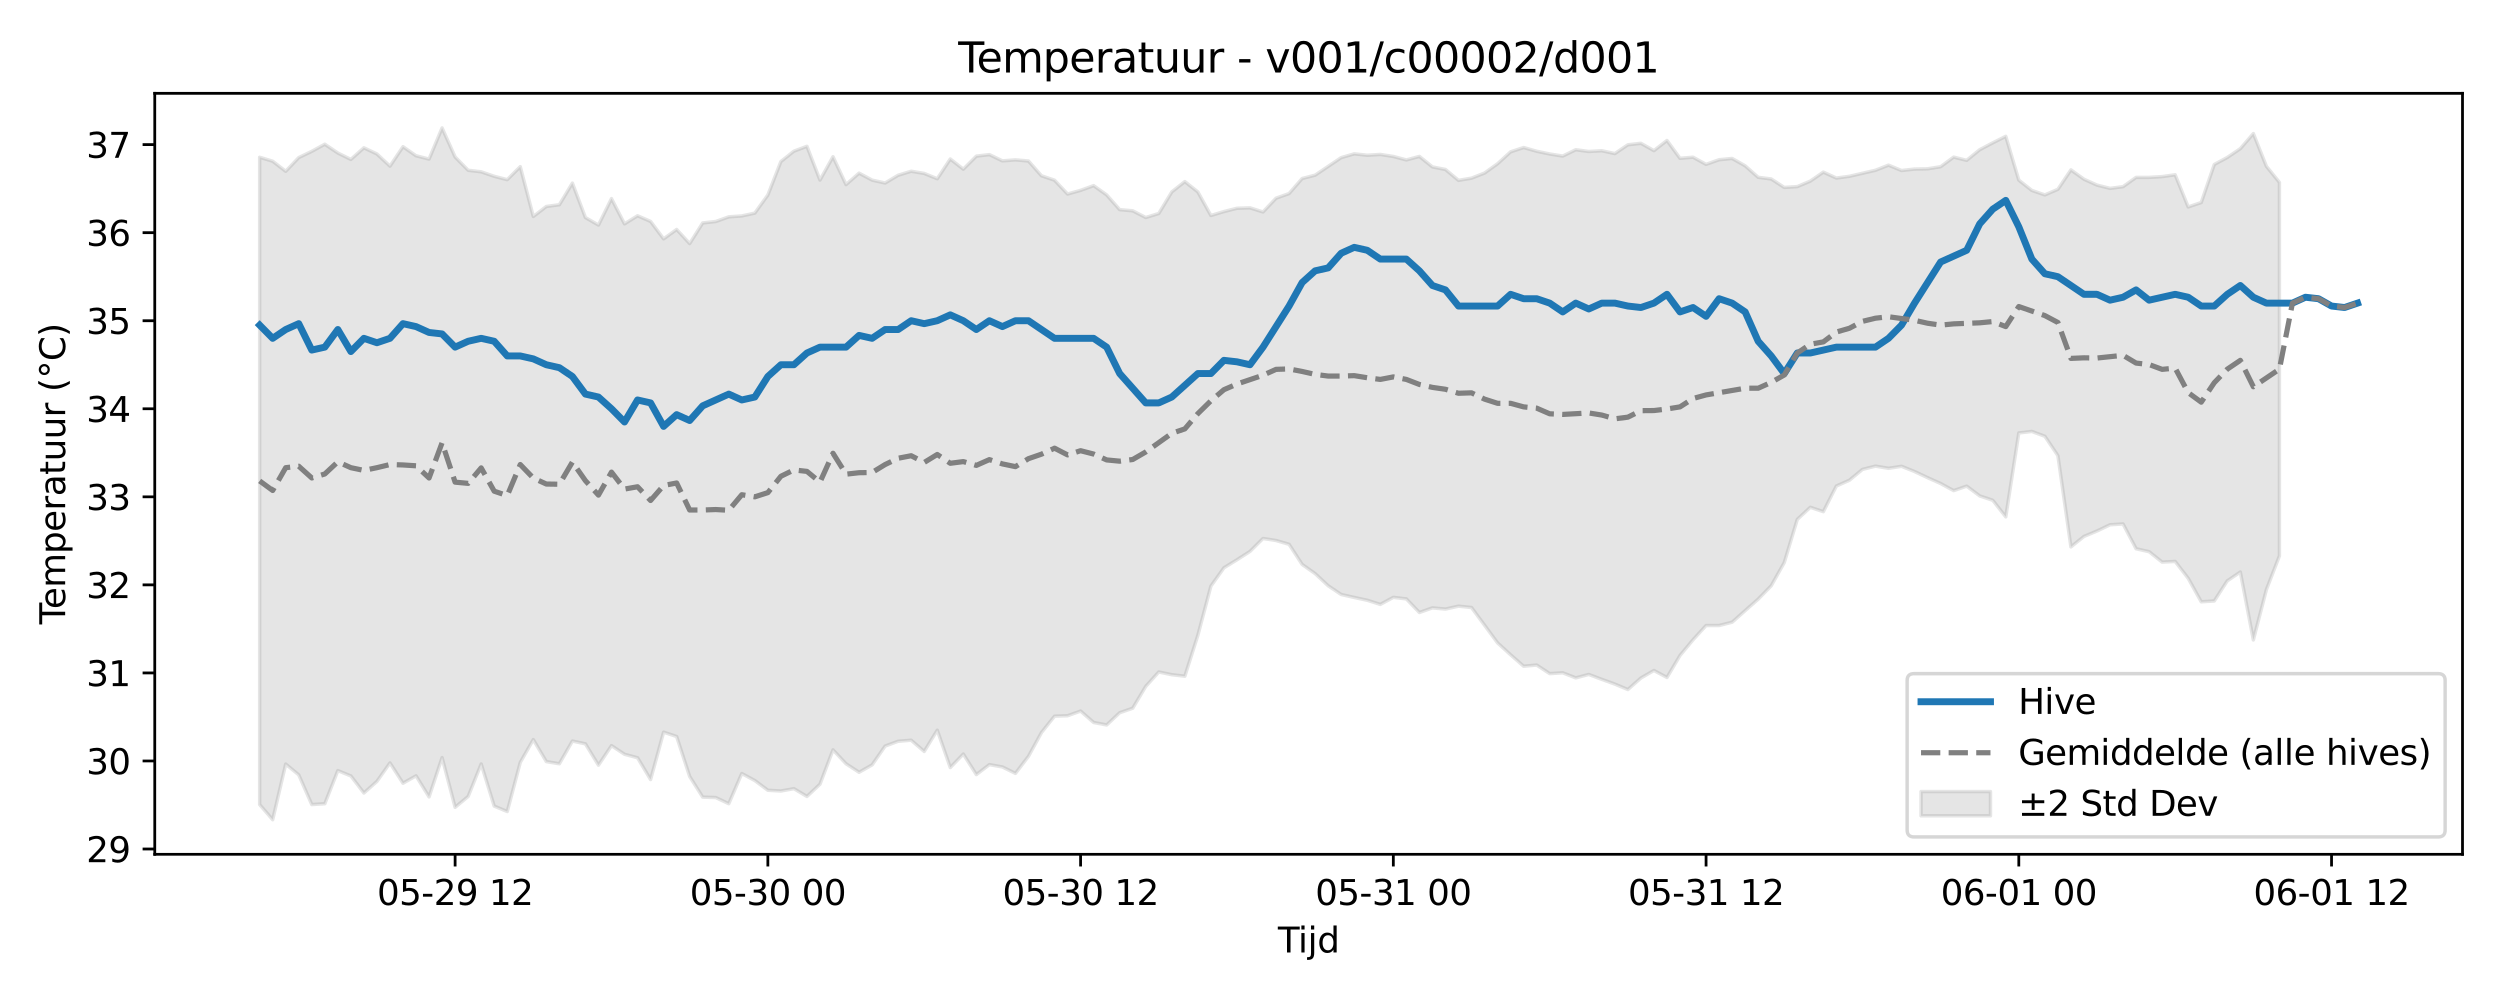 <?xml version="1.0" encoding="utf-8" standalone="no"?>
<!DOCTYPE svg PUBLIC "-//W3C//DTD SVG 1.1//EN"
  "http://www.w3.org/Graphics/SVG/1.1/DTD/svg11.dtd">
<svg xmlns:xlink="http://www.w3.org/1999/xlink" width="720pt" height="288pt" viewBox="0 0 720 288" xmlns="http://www.w3.org/2000/svg" version="1.1">
 <defs>
  <style type="text/css">*{stroke-linejoin: round; stroke-linecap: butt}</style>
 </defs>
 <g id="figure_1">
  <g id="patch_1">
   <path d="M 0 288 
L 720 288 
L 720 0 
L 0 0 
z
" style="fill: #ffffff"/>
  </g>
  <g id="axes_1">
   <g id="patch_2">
    <path d="M 44.57 246.04 
L 709.2 246.04 
L 709.2 26.88 
L 44.57 26.88 
z
" style="fill: #ffffff"/>
   </g>
   <g id="FillBetweenPolyCollection_1">
    <defs>
     <path id="m989aaff949" d="M 74.78 -242.712 
L 74.78 -56.276 
L 78.533 -51.922 
L 82.286 -67.946 
L 86.039 -64.841 
L 89.792 -56.284 
L 93.545 -56.526 
L 97.298 -66.06 
L 101.05 -64.53 
L 104.803 -59.614 
L 108.556 -62.953 
L 112.309 -68.277 
L 116.062 -62.43 
L 119.815 -64.561 
L 123.568 -58.493 
L 127.32 -69.807 
L 131.073 -55.49 
L 134.826 -58.617 
L 138.579 -67.971 
L 142.332 -55.844 
L 146.085 -54.277 
L 149.837 -68.423 
L 153.59 -74.991 
L 157.343 -68.66 
L 161.096 -68.035 
L 164.849 -74.568 
L 168.602 -73.779 
L 172.355 -67.631 
L 176.107 -73.259 
L 179.86 -70.767 
L 183.613 -69.767 
L 187.366 -63.484 
L 191.119 -77.142 
L 194.872 -75.881 
L 198.625 -64.376 
L 202.377 -58.424 
L 206.13 -58.303 
L 209.883 -56.532 
L 213.636 -65.229 
L 217.389 -63.201 
L 221.142 -60.404 
L 224.895 -60.189 
L 228.647 -60.865 
L 232.4 -58.616 
L 236.153 -62.142 
L 239.906 -72.041 
L 243.659 -68.038 
L 247.412 -65.579 
L 251.164 -67.709 
L 254.917 -73.131 
L 258.67 -74.518 
L 262.423 -74.814 
L 266.176 -71.58 
L 269.929 -77.704 
L 273.682 -66.944 
L 277.434 -70.835 
L 281.187 -64.912 
L 284.94 -67.788 
L 288.693 -67.116 
L 292.446 -65.259 
L 296.199 -70.178 
L 299.952 -77.037 
L 303.704 -81.736 
L 307.457 -81.862 
L 311.21 -83.216 
L 314.963 -79.928 
L 318.716 -79.211 
L 322.469 -82.732 
L 326.222 -84.033 
L 329.974 -90.314 
L 333.727 -94.468 
L 337.48 -93.686 
L 341.233 -93.25 
L 344.986 -105.044 
L 348.739 -119.2 
L 352.491 -124.465 
L 356.244 -126.777 
L 359.997 -129.189 
L 363.75 -132.913 
L 367.503 -132.328 
L 371.256 -131.237 
L 375.009 -125.457 
L 378.761 -122.798 
L 382.514 -119.3 
L 386.267 -116.782 
L 390.02 -115.931 
L 393.773 -115.125 
L 397.526 -113.931 
L 401.279 -115.96 
L 405.031 -115.517 
L 408.784 -111.601 
L 412.537 -112.931 
L 416.29 -112.584 
L 420.043 -113.424 
L 423.796 -113.033 
L 427.548 -107.943 
L 431.301 -102.844 
L 435.054 -99.416 
L 438.807 -96.124 
L 442.56 -96.468 
L 446.313 -93.995 
L 450.066 -94.236 
L 453.818 -92.77 
L 457.571 -93.76 
L 461.324 -92.334 
L 465.077 -90.983 
L 468.83 -89.413 
L 472.583 -92.733 
L 476.336 -94.902 
L 480.088 -92.883 
L 483.841 -99.228 
L 487.594 -103.739 
L 491.347 -107.848 
L 495.1 -107.847 
L 498.853 -108.803 
L 502.606 -112.135 
L 506.358 -115.448 
L 510.111 -119.302 
L 513.864 -125.969 
L 517.617 -138.408 
L 521.37 -141.898 
L 525.123 -140.635 
L 528.875 -148.024 
L 532.628 -149.69 
L 536.381 -152.806 
L 540.134 -153.751 
L 543.887 -153.122 
L 547.64 -153.702 
L 551.393 -152.197 
L 555.145 -150.431 
L 558.898 -148.748 
L 562.651 -146.7 
L 566.404 -147.992 
L 570.157 -145.176 
L 573.91 -143.921 
L 577.663 -139.144 
L 581.415 -163.311 
L 585.168 -163.743 
L 588.921 -162.351 
L 592.674 -156.768 
L 596.427 -130.492 
L 600.18 -133.504 
L 603.933 -135.071 
L 607.685 -136.863 
L 611.438 -137.103 
L 615.191 -129.957 
L 618.944 -129.113 
L 622.697 -126.111 
L 626.45 -126.306 
L 630.202 -121.444 
L 633.955 -114.682 
L 637.708 -114.92 
L 641.461 -120.719 
L 645.214 -123.255 
L 648.967 -103.693 
L 652.72 -118.183 
L 656.472 -127.892 
L 656.472 -235.479 
L 656.472 -235.479 
L 652.72 -240.115 
L 648.967 -249.534 
L 645.214 -245.187 
L 641.461 -242.651 
L 637.708 -240.632 
L 633.955 -229.669 
L 630.202 -228.402 
L 626.45 -237.668 
L 622.697 -237.138 
L 618.944 -236.914 
L 615.191 -236.915 
L 611.438 -234.237 
L 607.685 -233.752 
L 603.933 -234.699 
L 600.18 -236.387 
L 596.427 -239.077 
L 592.674 -233.483 
L 588.921 -231.872 
L 585.168 -233.157 
L 581.415 -236.125 
L 577.663 -248.74 
L 573.91 -246.86 
L 570.157 -244.881 
L 566.404 -241.823 
L 562.651 -242.753 
L 558.898 -239.981 
L 555.145 -239.384 
L 551.393 -239.31 
L 547.64 -238.891 
L 543.887 -240.437 
L 540.134 -238.963 
L 536.381 -238.096 
L 532.628 -237.227 
L 528.875 -236.72 
L 525.123 -238.434 
L 521.37 -235.842 
L 517.617 -234.26 
L 513.864 -234.02 
L 510.111 -236.461 
L 506.358 -236.934 
L 502.606 -240.247 
L 498.853 -242.371 
L 495.1 -241.999 
L 491.347 -240.669 
L 487.594 -242.726 
L 483.841 -242.407 
L 480.088 -247.544 
L 476.336 -244.619 
L 472.583 -246.728 
L 468.83 -246.304 
L 465.077 -243.769 
L 461.324 -244.591 
L 457.571 -244.373 
L 453.818 -244.88 
L 450.066 -243.052 
L 446.313 -243.655 
L 442.56 -244.442 
L 438.807 -245.51 
L 435.054 -244.272 
L 431.301 -240.843 
L 427.548 -238.16 
L 423.796 -236.692 
L 420.043 -236.06 
L 416.29 -239.194 
L 412.537 -239.933 
L 408.784 -242.954 
L 405.031 -241.937 
L 401.279 -242.943 
L 397.526 -243.522 
L 393.773 -243.294 
L 390.02 -243.696 
L 386.267 -242.604 
L 382.514 -240.085 
L 378.761 -237.553 
L 375.009 -236.585 
L 371.256 -232.254 
L 367.503 -230.921 
L 363.75 -226.956 
L 359.997 -228.143 
L 356.244 -228.02 
L 352.491 -227.071 
L 348.739 -225.937 
L 344.986 -232.726 
L 341.233 -235.705 
L 337.48 -232.733 
L 333.727 -226.518 
L 329.974 -225.358 
L 326.222 -227.292 
L 322.469 -227.627 
L 318.716 -231.873 
L 314.963 -234.537 
L 311.21 -233.181 
L 307.457 -232.119 
L 303.704 -236.11 
L 299.952 -237.368 
L 296.199 -241.63 
L 292.446 -241.961 
L 288.693 -241.673 
L 284.94 -243.476 
L 281.187 -243.032 
L 277.434 -239.282 
L 273.682 -242.208 
L 269.929 -236.519 
L 266.176 -238.055 
L 262.423 -238.685 
L 258.67 -237.532 
L 254.917 -235.296 
L 251.164 -236.13 
L 247.412 -238.138 
L 243.659 -234.834 
L 239.906 -242.866 
L 236.153 -236.142 
L 232.4 -245.867 
L 228.647 -244.463 
L 224.895 -241.476 
L 221.142 -231.842 
L 217.389 -226.63 
L 213.636 -225.809 
L 209.883 -225.55 
L 206.13 -224.202 
L 202.377 -223.799 
L 198.625 -217.847 
L 194.872 -221.92 
L 191.119 -219.209 
L 187.366 -224.234 
L 183.613 -225.86 
L 179.86 -223.532 
L 176.107 -230.801 
L 172.355 -223.186 
L 168.602 -225.35 
L 164.849 -235.268 
L 161.096 -229.041 
L 157.343 -228.537 
L 153.59 -225.647 
L 149.837 -240.004 
L 146.085 -236.258 
L 142.332 -237.227 
L 138.579 -238.524 
L 134.826 -238.963 
L 131.073 -242.794 
L 127.32 -251.158 
L 123.568 -242.186 
L 119.815 -243.142 
L 116.062 -245.755 
L 112.309 -240.15 
L 108.556 -243.663 
L 104.803 -245.432 
L 101.05 -242.086 
L 97.298 -243.937 
L 93.545 -246.467 
L 89.792 -244.415 
L 86.039 -242.62 
L 82.286 -238.669 
L 78.533 -241.572 
L 74.78 -242.712 
z
" style="stroke: #808080; stroke-opacity: 0.2"/>
    </defs>
    <g clip-path="url(#pa0b44eb469)">
     <use xlink:href="#m989aaff949" x="0" y="288" style="fill: #808080; fill-opacity: 0.2; stroke: #808080; stroke-opacity: 0.2"/>
    </g>
   </g>
   <g id="matplotlib.axis_1">
    <g id="xtick_1">
     <g id="line2d_1">
      <defs>
       <path id="m58e666d7af" d="M 0 0 
L 0 3.5 
" style="stroke: #000000; stroke-width: 0.8"/>
      </defs>
      <g>
       <use xlink:href="#m58e666d7af" x="131.073" y="246.04" style="stroke: #000000; stroke-width: 0.8"/>
      </g>
     </g>
     <g id="text_1">
      <!-- 05-29 12 -->
      <g transform="translate(108.593 260.638) scale(0.1 -0.1)">
       <defs>
        <path id="DejaVuSans-30" d="M 2034 4250 
Q 1547 4250 1301 3770 
Q 1056 3291 1056 2328 
Q 1056 1369 1301 889 
Q 1547 409 2034 409 
Q 2525 409 2770 889 
Q 3016 1369 3016 2328 
Q 3016 3291 2770 3770 
Q 2525 4250 2034 4250 
z
M 2034 4750 
Q 2819 4750 3233 4129 
Q 3647 3509 3647 2328 
Q 3647 1150 3233 529 
Q 2819 -91 2034 -91 
Q 1250 -91 836 529 
Q 422 1150 422 2328 
Q 422 3509 836 4129 
Q 1250 4750 2034 4750 
z
" transform="scale(0.016)"/>
        <path id="DejaVuSans-35" d="M 691 4666 
L 3169 4666 
L 3169 4134 
L 1269 4134 
L 1269 2991 
Q 1406 3038 1543 3061 
Q 1681 3084 1819 3084 
Q 2600 3084 3056 2656 
Q 3513 2228 3513 1497 
Q 3513 744 3044 326 
Q 2575 -91 1722 -91 
Q 1428 -91 1123 -41 
Q 819 9 494 109 
L 494 744 
Q 775 591 1075 516 
Q 1375 441 1709 441 
Q 2250 441 2565 725 
Q 2881 1009 2881 1497 
Q 2881 1984 2565 2268 
Q 2250 2553 1709 2553 
Q 1456 2553 1204 2497 
Q 953 2441 691 2322 
L 691 4666 
z
" transform="scale(0.016)"/>
        <path id="DejaVuSans-2d" d="M 313 2009 
L 1997 2009 
L 1997 1497 
L 313 1497 
L 313 2009 
z
" transform="scale(0.016)"/>
        <path id="DejaVuSans-32" d="M 1228 531 
L 3431 531 
L 3431 0 
L 469 0 
L 469 531 
Q 828 903 1448 1529 
Q 2069 2156 2228 2338 
Q 2531 2678 2651 2914 
Q 2772 3150 2772 3378 
Q 2772 3750 2511 3984 
Q 2250 4219 1831 4219 
Q 1534 4219 1204 4116 
Q 875 4013 500 3803 
L 500 4441 
Q 881 4594 1212 4672 
Q 1544 4750 1819 4750 
Q 2544 4750 2975 4387 
Q 3406 4025 3406 3419 
Q 3406 3131 3298 2873 
Q 3191 2616 2906 2266 
Q 2828 2175 2409 1742 
Q 1991 1309 1228 531 
z
" transform="scale(0.016)"/>
        <path id="DejaVuSans-39" d="M 703 97 
L 703 672 
Q 941 559 1184 500 
Q 1428 441 1663 441 
Q 2288 441 2617 861 
Q 2947 1281 2994 2138 
Q 2813 1869 2534 1725 
Q 2256 1581 1919 1581 
Q 1219 1581 811 2004 
Q 403 2428 403 3163 
Q 403 3881 828 4315 
Q 1253 4750 1959 4750 
Q 2769 4750 3195 4129 
Q 3622 3509 3622 2328 
Q 3622 1225 3098 567 
Q 2575 -91 1691 -91 
Q 1453 -91 1209 -44 
Q 966 3 703 97 
z
M 1959 2075 
Q 2384 2075 2632 2365 
Q 2881 2656 2881 3163 
Q 2881 3666 2632 3958 
Q 2384 4250 1959 4250 
Q 1534 4250 1286 3958 
Q 1038 3666 1038 3163 
Q 1038 2656 1286 2365 
Q 1534 2075 1959 2075 
z
" transform="scale(0.016)"/>
        <path id="DejaVuSans-20" transform="scale(0.016)"/>
        <path id="DejaVuSans-31" d="M 794 531 
L 1825 531 
L 1825 4091 
L 703 3866 
L 703 4441 
L 1819 4666 
L 2450 4666 
L 2450 531 
L 3481 531 
L 3481 0 
L 794 0 
L 794 531 
z
" transform="scale(0.016)"/>
       </defs>
       <use xlink:href="#DejaVuSans-30"/>
       <use xlink:href="#DejaVuSans-35" transform="translate(63.623 0)"/>
       <use xlink:href="#DejaVuSans-2d" transform="translate(127.246 0)"/>
       <use xlink:href="#DejaVuSans-32" transform="translate(163.33 0)"/>
       <use xlink:href="#DejaVuSans-39" transform="translate(226.953 0)"/>
       <use xlink:href="#DejaVuSans-20" transform="translate(290.576 0)"/>
       <use xlink:href="#DejaVuSans-31" transform="translate(322.363 0)"/>
       <use xlink:href="#DejaVuSans-32" transform="translate(385.986 0)"/>
      </g>
     </g>
    </g>
    <g id="xtick_2">
     <g id="line2d_2">
      <g>
       <use xlink:href="#m58e666d7af" x="221.142" y="246.04" style="stroke: #000000; stroke-width: 0.8"/>
      </g>
     </g>
     <g id="text_2">
      <!-- 05-30 00 -->
      <g transform="translate(198.661 260.638) scale(0.1 -0.1)">
       <defs>
        <path id="DejaVuSans-33" d="M 2597 2516 
Q 3050 2419 3304 2112 
Q 3559 1806 3559 1356 
Q 3559 666 3084 287 
Q 2609 -91 1734 -91 
Q 1441 -91 1130 -33 
Q 819 25 488 141 
L 488 750 
Q 750 597 1062 519 
Q 1375 441 1716 441 
Q 2309 441 2620 675 
Q 2931 909 2931 1356 
Q 2931 1769 2642 2001 
Q 2353 2234 1838 2234 
L 1294 2234 
L 1294 2753 
L 1863 2753 
Q 2328 2753 2575 2939 
Q 2822 3125 2822 3475 
Q 2822 3834 2567 4026 
Q 2313 4219 1838 4219 
Q 1578 4219 1281 4162 
Q 984 4106 628 3988 
L 628 4550 
Q 988 4650 1302 4700 
Q 1616 4750 1894 4750 
Q 2613 4750 3031 4423 
Q 3450 4097 3450 3541 
Q 3450 3153 3228 2886 
Q 3006 2619 2597 2516 
z
" transform="scale(0.016)"/>
       </defs>
       <use xlink:href="#DejaVuSans-30"/>
       <use xlink:href="#DejaVuSans-35" transform="translate(63.623 0)"/>
       <use xlink:href="#DejaVuSans-2d" transform="translate(127.246 0)"/>
       <use xlink:href="#DejaVuSans-33" transform="translate(163.33 0)"/>
       <use xlink:href="#DejaVuSans-30" transform="translate(226.953 0)"/>
       <use xlink:href="#DejaVuSans-20" transform="translate(290.576 0)"/>
       <use xlink:href="#DejaVuSans-30" transform="translate(322.363 0)"/>
       <use xlink:href="#DejaVuSans-30" transform="translate(385.986 0)"/>
      </g>
     </g>
    </g>
    <g id="xtick_3">
     <g id="line2d_3">
      <g>
       <use xlink:href="#m58e666d7af" x="311.21" y="246.04" style="stroke: #000000; stroke-width: 0.8"/>
      </g>
     </g>
     <g id="text_3">
      <!-- 05-30 12 -->
      <g transform="translate(288.73 260.638) scale(0.1 -0.1)">
       <use xlink:href="#DejaVuSans-30"/>
       <use xlink:href="#DejaVuSans-35" transform="translate(63.623 0)"/>
       <use xlink:href="#DejaVuSans-2d" transform="translate(127.246 0)"/>
       <use xlink:href="#DejaVuSans-33" transform="translate(163.33 0)"/>
       <use xlink:href="#DejaVuSans-30" transform="translate(226.953 0)"/>
       <use xlink:href="#DejaVuSans-20" transform="translate(290.576 0)"/>
       <use xlink:href="#DejaVuSans-31" transform="translate(322.363 0)"/>
       <use xlink:href="#DejaVuSans-32" transform="translate(385.986 0)"/>
      </g>
     </g>
    </g>
    <g id="xtick_4">
     <g id="line2d_4">
      <g>
       <use xlink:href="#m58e666d7af" x="401.279" y="246.04" style="stroke: #000000; stroke-width: 0.8"/>
      </g>
     </g>
     <g id="text_4">
      <!-- 05-31 00 -->
      <g transform="translate(378.798 260.638) scale(0.1 -0.1)">
       <use xlink:href="#DejaVuSans-30"/>
       <use xlink:href="#DejaVuSans-35" transform="translate(63.623 0)"/>
       <use xlink:href="#DejaVuSans-2d" transform="translate(127.246 0)"/>
       <use xlink:href="#DejaVuSans-33" transform="translate(163.33 0)"/>
       <use xlink:href="#DejaVuSans-31" transform="translate(226.953 0)"/>
       <use xlink:href="#DejaVuSans-20" transform="translate(290.576 0)"/>
       <use xlink:href="#DejaVuSans-30" transform="translate(322.363 0)"/>
       <use xlink:href="#DejaVuSans-30" transform="translate(385.986 0)"/>
      </g>
     </g>
    </g>
    <g id="xtick_5">
     <g id="line2d_5">
      <g>
       <use xlink:href="#m58e666d7af" x="491.347" y="246.04" style="stroke: #000000; stroke-width: 0.8"/>
      </g>
     </g>
     <g id="text_5">
      <!-- 05-31 12 -->
      <g transform="translate(468.867 260.638) scale(0.1 -0.1)">
       <use xlink:href="#DejaVuSans-30"/>
       <use xlink:href="#DejaVuSans-35" transform="translate(63.623 0)"/>
       <use xlink:href="#DejaVuSans-2d" transform="translate(127.246 0)"/>
       <use xlink:href="#DejaVuSans-33" transform="translate(163.33 0)"/>
       <use xlink:href="#DejaVuSans-31" transform="translate(226.953 0)"/>
       <use xlink:href="#DejaVuSans-20" transform="translate(290.576 0)"/>
       <use xlink:href="#DejaVuSans-31" transform="translate(322.363 0)"/>
       <use xlink:href="#DejaVuSans-32" transform="translate(385.986 0)"/>
      </g>
     </g>
    </g>
    <g id="xtick_6">
     <g id="line2d_6">
      <g>
       <use xlink:href="#m58e666d7af" x="581.415" y="246.04" style="stroke: #000000; stroke-width: 0.8"/>
      </g>
     </g>
     <g id="text_6">
      <!-- 06-01 00 -->
      <g transform="translate(558.935 260.638) scale(0.1 -0.1)">
       <defs>
        <path id="DejaVuSans-36" d="M 2113 2584 
Q 1688 2584 1439 2293 
Q 1191 2003 1191 1497 
Q 1191 994 1439 701 
Q 1688 409 2113 409 
Q 2538 409 2786 701 
Q 3034 994 3034 1497 
Q 3034 2003 2786 2293 
Q 2538 2584 2113 2584 
z
M 3366 4563 
L 3366 3988 
Q 3128 4100 2886 4159 
Q 2644 4219 2406 4219 
Q 1781 4219 1451 3797 
Q 1122 3375 1075 2522 
Q 1259 2794 1537 2939 
Q 1816 3084 2150 3084 
Q 2853 3084 3261 2657 
Q 3669 2231 3669 1497 
Q 3669 778 3244 343 
Q 2819 -91 2113 -91 
Q 1303 -91 875 529 
Q 447 1150 447 2328 
Q 447 3434 972 4092 
Q 1497 4750 2381 4750 
Q 2619 4750 2861 4703 
Q 3103 4656 3366 4563 
z
" transform="scale(0.016)"/>
       </defs>
       <use xlink:href="#DejaVuSans-30"/>
       <use xlink:href="#DejaVuSans-36" transform="translate(63.623 0)"/>
       <use xlink:href="#DejaVuSans-2d" transform="translate(127.246 0)"/>
       <use xlink:href="#DejaVuSans-30" transform="translate(163.33 0)"/>
       <use xlink:href="#DejaVuSans-31" transform="translate(226.953 0)"/>
       <use xlink:href="#DejaVuSans-20" transform="translate(290.576 0)"/>
       <use xlink:href="#DejaVuSans-30" transform="translate(322.363 0)"/>
       <use xlink:href="#DejaVuSans-30" transform="translate(385.986 0)"/>
      </g>
     </g>
    </g>
    <g id="xtick_7">
     <g id="line2d_7">
      <g>
       <use xlink:href="#m58e666d7af" x="671.484" y="246.04" style="stroke: #000000; stroke-width: 0.8"/>
      </g>
     </g>
     <g id="text_7">
      <!-- 06-01 12 -->
      <g transform="translate(649.003 260.638) scale(0.1 -0.1)">
       <use xlink:href="#DejaVuSans-30"/>
       <use xlink:href="#DejaVuSans-36" transform="translate(63.623 0)"/>
       <use xlink:href="#DejaVuSans-2d" transform="translate(127.246 0)"/>
       <use xlink:href="#DejaVuSans-30" transform="translate(163.33 0)"/>
       <use xlink:href="#DejaVuSans-31" transform="translate(226.953 0)"/>
       <use xlink:href="#DejaVuSans-20" transform="translate(290.576 0)"/>
       <use xlink:href="#DejaVuSans-31" transform="translate(322.363 0)"/>
       <use xlink:href="#DejaVuSans-32" transform="translate(385.986 0)"/>
      </g>
     </g>
    </g>
    <g id="text_8">
     <!-- Tijd -->
     <g transform="translate(368.035 274.317) scale(0.1 -0.1)">
      <defs>
       <path id="DejaVuSans-54" d="M -19 4666 
L 3928 4666 
L 3928 4134 
L 2272 4134 
L 2272 0 
L 1638 0 
L 1638 4134 
L -19 4134 
L -19 4666 
z
" transform="scale(0.016)"/>
       <path id="DejaVuSans-69" d="M 603 3500 
L 1178 3500 
L 1178 0 
L 603 0 
L 603 3500 
z
M 603 4863 
L 1178 4863 
L 1178 4134 
L 603 4134 
L 603 4863 
z
" transform="scale(0.016)"/>
       <path id="DejaVuSans-6a" d="M 603 3500 
L 1178 3500 
L 1178 -63 
Q 1178 -731 923 -1031 
Q 669 -1331 103 -1331 
L -116 -1331 
L -116 -844 
L 38 -844 
Q 366 -844 484 -692 
Q 603 -541 603 -63 
L 603 3500 
z
M 603 4863 
L 1178 4863 
L 1178 4134 
L 603 4134 
L 603 4863 
z
" transform="scale(0.016)"/>
       <path id="DejaVuSans-64" d="M 2906 2969 
L 2906 4863 
L 3481 4863 
L 3481 0 
L 2906 0 
L 2906 525 
Q 2725 213 2448 61 
Q 2172 -91 1784 -91 
Q 1150 -91 751 415 
Q 353 922 353 1747 
Q 353 2572 751 3078 
Q 1150 3584 1784 3584 
Q 2172 3584 2448 3432 
Q 2725 3281 2906 2969 
z
M 947 1747 
Q 947 1113 1208 752 
Q 1469 391 1925 391 
Q 2381 391 2643 752 
Q 2906 1113 2906 1747 
Q 2906 2381 2643 2742 
Q 2381 3103 1925 3103 
Q 1469 3103 1208 2742 
Q 947 2381 947 1747 
z
" transform="scale(0.016)"/>
      </defs>
      <use xlink:href="#DejaVuSans-54"/>
      <use xlink:href="#DejaVuSans-69" transform="translate(57.959 0)"/>
      <use xlink:href="#DejaVuSans-6a" transform="translate(85.742 0)"/>
      <use xlink:href="#DejaVuSans-64" transform="translate(113.525 0)"/>
     </g>
    </g>
   </g>
   <g id="matplotlib.axis_2">
    <g id="ytick_1">
     <g id="line2d_8">
      <defs>
       <path id="m09f0d22a62" d="M 0 0 
L -3.5 0 
" style="stroke: #000000; stroke-width: 0.8"/>
      </defs>
      <g>
       <use xlink:href="#m09f0d22a62" x="44.57" y="244.519" style="stroke: #000000; stroke-width: 0.8"/>
      </g>
     </g>
     <g id="text_9">
      <!-- 29 -->
      <g transform="translate(24.845 248.318) scale(0.1 -0.1)">
       <use xlink:href="#DejaVuSans-32"/>
       <use xlink:href="#DejaVuSans-39" transform="translate(63.623 0)"/>
      </g>
     </g>
    </g>
    <g id="ytick_2">
     <g id="line2d_9">
      <g>
       <use xlink:href="#m09f0d22a62" x="44.57" y="219.16" style="stroke: #000000; stroke-width: 0.8"/>
      </g>
     </g>
     <g id="text_10">
      <!-- 30 -->
      <g transform="translate(24.845 222.959) scale(0.1 -0.1)">
       <use xlink:href="#DejaVuSans-33"/>
       <use xlink:href="#DejaVuSans-30" transform="translate(63.623 0)"/>
      </g>
     </g>
    </g>
    <g id="ytick_3">
     <g id="line2d_10">
      <g>
       <use xlink:href="#m09f0d22a62" x="44.57" y="193.802" style="stroke: #000000; stroke-width: 0.8"/>
      </g>
     </g>
     <g id="text_11">
      <!-- 31 -->
      <g transform="translate(24.845 197.601) scale(0.1 -0.1)">
       <use xlink:href="#DejaVuSans-33"/>
       <use xlink:href="#DejaVuSans-31" transform="translate(63.623 0)"/>
      </g>
     </g>
    </g>
    <g id="ytick_4">
     <g id="line2d_11">
      <g>
       <use xlink:href="#m09f0d22a62" x="44.57" y="168.443" style="stroke: #000000; stroke-width: 0.8"/>
      </g>
     </g>
     <g id="text_12">
      <!-- 32 -->
      <g transform="translate(24.845 172.242) scale(0.1 -0.1)">
       <use xlink:href="#DejaVuSans-33"/>
       <use xlink:href="#DejaVuSans-32" transform="translate(63.623 0)"/>
      </g>
     </g>
    </g>
    <g id="ytick_5">
     <g id="line2d_12">
      <g>
       <use xlink:href="#m09f0d22a62" x="44.57" y="143.085" style="stroke: #000000; stroke-width: 0.8"/>
      </g>
     </g>
     <g id="text_13">
      <!-- 33 -->
      <g transform="translate(24.845 146.884) scale(0.1 -0.1)">
       <use xlink:href="#DejaVuSans-33"/>
       <use xlink:href="#DejaVuSans-33" transform="translate(63.623 0)"/>
      </g>
     </g>
    </g>
    <g id="ytick_6">
     <g id="line2d_13">
      <g>
       <use xlink:href="#m09f0d22a62" x="44.57" y="117.726" style="stroke: #000000; stroke-width: 0.8"/>
      </g>
     </g>
     <g id="text_14">
      <!-- 34 -->
      <g transform="translate(24.845 121.525) scale(0.1 -0.1)">
       <defs>
        <path id="DejaVuSans-34" d="M 2419 4116 
L 825 1625 
L 2419 1625 
L 2419 4116 
z
M 2253 4666 
L 3047 4666 
L 3047 1625 
L 3713 1625 
L 3713 1100 
L 3047 1100 
L 3047 0 
L 2419 0 
L 2419 1100 
L 313 1100 
L 313 1709 
L 2253 4666 
z
" transform="scale(0.016)"/>
       </defs>
       <use xlink:href="#DejaVuSans-33"/>
       <use xlink:href="#DejaVuSans-34" transform="translate(63.623 0)"/>
      </g>
     </g>
    </g>
    <g id="ytick_7">
     <g id="line2d_14">
      <g>
       <use xlink:href="#m09f0d22a62" x="44.57" y="92.368" style="stroke: #000000; stroke-width: 0.8"/>
      </g>
     </g>
     <g id="text_15">
      <!-- 35 -->
      <g transform="translate(24.845 96.167) scale(0.1 -0.1)">
       <use xlink:href="#DejaVuSans-33"/>
       <use xlink:href="#DejaVuSans-35" transform="translate(63.623 0)"/>
      </g>
     </g>
    </g>
    <g id="ytick_8">
     <g id="line2d_15">
      <g>
       <use xlink:href="#m09f0d22a62" x="44.57" y="67.009" style="stroke: #000000; stroke-width: 0.8"/>
      </g>
     </g>
     <g id="text_16">
      <!-- 36 -->
      <g transform="translate(24.845 70.808) scale(0.1 -0.1)">
       <use xlink:href="#DejaVuSans-33"/>
       <use xlink:href="#DejaVuSans-36" transform="translate(63.623 0)"/>
      </g>
     </g>
    </g>
    <g id="ytick_9">
     <g id="line2d_16">
      <g>
       <use xlink:href="#m09f0d22a62" x="44.57" y="41.651" style="stroke: #000000; stroke-width: 0.8"/>
      </g>
     </g>
     <g id="text_17">
      <!-- 37 -->
      <g transform="translate(24.845 45.45) scale(0.1 -0.1)">
       <defs>
        <path id="DejaVuSans-37" d="M 525 4666 
L 3525 4666 
L 3525 4397 
L 1831 0 
L 1172 0 
L 2766 4134 
L 525 4134 
L 525 4666 
z
" transform="scale(0.016)"/>
       </defs>
       <use xlink:href="#DejaVuSans-33"/>
       <use xlink:href="#DejaVuSans-37" transform="translate(63.623 0)"/>
      </g>
     </g>
    </g>
    <g id="text_18">
     <!-- Temperatuur (°C) -->
     <g transform="translate(18.765 179.816) rotate(-90) scale(0.1 -0.1)">
      <defs>
       <path id="DejaVuSans-65" d="M 3597 1894 
L 3597 1613 
L 953 1613 
Q 991 1019 1311 708 
Q 1631 397 2203 397 
Q 2534 397 2845 478 
Q 3156 559 3463 722 
L 3463 178 
Q 3153 47 2828 -22 
Q 2503 -91 2169 -91 
Q 1331 -91 842 396 
Q 353 884 353 1716 
Q 353 2575 817 3079 
Q 1281 3584 2069 3584 
Q 2775 3584 3186 3129 
Q 3597 2675 3597 1894 
z
M 3022 2063 
Q 3016 2534 2758 2815 
Q 2500 3097 2075 3097 
Q 1594 3097 1305 2825 
Q 1016 2553 972 2059 
L 3022 2063 
z
" transform="scale(0.016)"/>
       <path id="DejaVuSans-6d" d="M 3328 2828 
Q 3544 3216 3844 3400 
Q 4144 3584 4550 3584 
Q 5097 3584 5394 3201 
Q 5691 2819 5691 2113 
L 5691 0 
L 5113 0 
L 5113 2094 
Q 5113 2597 4934 2840 
Q 4756 3084 4391 3084 
Q 3944 3084 3684 2787 
Q 3425 2491 3425 1978 
L 3425 0 
L 2847 0 
L 2847 2094 
Q 2847 2600 2669 2842 
Q 2491 3084 2119 3084 
Q 1678 3084 1418 2786 
Q 1159 2488 1159 1978 
L 1159 0 
L 581 0 
L 581 3500 
L 1159 3500 
L 1159 2956 
Q 1356 3278 1631 3431 
Q 1906 3584 2284 3584 
Q 2666 3584 2933 3390 
Q 3200 3197 3328 2828 
z
" transform="scale(0.016)"/>
       <path id="DejaVuSans-70" d="M 1159 525 
L 1159 -1331 
L 581 -1331 
L 581 3500 
L 1159 3500 
L 1159 2969 
Q 1341 3281 1617 3432 
Q 1894 3584 2278 3584 
Q 2916 3584 3314 3078 
Q 3713 2572 3713 1747 
Q 3713 922 3314 415 
Q 2916 -91 2278 -91 
Q 1894 -91 1617 61 
Q 1341 213 1159 525 
z
M 3116 1747 
Q 3116 2381 2855 2742 
Q 2594 3103 2138 3103 
Q 1681 3103 1420 2742 
Q 1159 2381 1159 1747 
Q 1159 1113 1420 752 
Q 1681 391 2138 391 
Q 2594 391 2855 752 
Q 3116 1113 3116 1747 
z
" transform="scale(0.016)"/>
       <path id="DejaVuSans-72" d="M 2631 2963 
Q 2534 3019 2420 3045 
Q 2306 3072 2169 3072 
Q 1681 3072 1420 2755 
Q 1159 2438 1159 1844 
L 1159 0 
L 581 0 
L 581 3500 
L 1159 3500 
L 1159 2956 
Q 1341 3275 1631 3429 
Q 1922 3584 2338 3584 
Q 2397 3584 2469 3576 
Q 2541 3569 2628 3553 
L 2631 2963 
z
" transform="scale(0.016)"/>
       <path id="DejaVuSans-61" d="M 2194 1759 
Q 1497 1759 1228 1600 
Q 959 1441 959 1056 
Q 959 750 1161 570 
Q 1363 391 1709 391 
Q 2188 391 2477 730 
Q 2766 1069 2766 1631 
L 2766 1759 
L 2194 1759 
z
M 3341 1997 
L 3341 0 
L 2766 0 
L 2766 531 
Q 2569 213 2275 61 
Q 1981 -91 1556 -91 
Q 1019 -91 701 211 
Q 384 513 384 1019 
Q 384 1609 779 1909 
Q 1175 2209 1959 2209 
L 2766 2209 
L 2766 2266 
Q 2766 2663 2505 2880 
Q 2244 3097 1772 3097 
Q 1472 3097 1187 3025 
Q 903 2953 641 2809 
L 641 3341 
Q 956 3463 1253 3523 
Q 1550 3584 1831 3584 
Q 2591 3584 2966 3190 
Q 3341 2797 3341 1997 
z
" transform="scale(0.016)"/>
       <path id="DejaVuSans-74" d="M 1172 4494 
L 1172 3500 
L 2356 3500 
L 2356 3053 
L 1172 3053 
L 1172 1153 
Q 1172 725 1289 603 
Q 1406 481 1766 481 
L 2356 481 
L 2356 0 
L 1766 0 
Q 1100 0 847 248 
Q 594 497 594 1153 
L 594 3053 
L 172 3053 
L 172 3500 
L 594 3500 
L 594 4494 
L 1172 4494 
z
" transform="scale(0.016)"/>
       <path id="DejaVuSans-75" d="M 544 1381 
L 544 3500 
L 1119 3500 
L 1119 1403 
Q 1119 906 1312 657 
Q 1506 409 1894 409 
Q 2359 409 2629 706 
Q 2900 1003 2900 1516 
L 2900 3500 
L 3475 3500 
L 3475 0 
L 2900 0 
L 2900 538 
Q 2691 219 2414 64 
Q 2138 -91 1772 -91 
Q 1169 -91 856 284 
Q 544 659 544 1381 
z
M 1991 3584 
L 1991 3584 
z
" transform="scale(0.016)"/>
       <path id="DejaVuSans-28" d="M 1984 4856 
Q 1566 4138 1362 3434 
Q 1159 2731 1159 2009 
Q 1159 1288 1364 580 
Q 1569 -128 1984 -844 
L 1484 -844 
Q 1016 -109 783 600 
Q 550 1309 550 2009 
Q 550 2706 781 3412 
Q 1013 4119 1484 4856 
L 1984 4856 
z
" transform="scale(0.016)"/>
       <path id="DejaVuSans-b0" d="M 1600 4347 
Q 1350 4347 1178 4173 
Q 1006 4000 1006 3750 
Q 1006 3503 1178 3333 
Q 1350 3163 1600 3163 
Q 1850 3163 2022 3333 
Q 2194 3503 2194 3750 
Q 2194 3997 2020 4172 
Q 1847 4347 1600 4347 
z
M 1600 4750 
Q 1800 4750 1984 4673 
Q 2169 4597 2303 4453 
Q 2447 4313 2519 4134 
Q 2591 3956 2591 3750 
Q 2591 3338 2302 3052 
Q 2013 2766 1594 2766 
Q 1172 2766 890 3047 
Q 609 3328 609 3750 
Q 609 4169 896 4459 
Q 1184 4750 1600 4750 
z
" transform="scale(0.016)"/>
       <path id="DejaVuSans-43" d="M 4122 4306 
L 4122 3641 
Q 3803 3938 3442 4084 
Q 3081 4231 2675 4231 
Q 1875 4231 1450 3742 
Q 1025 3253 1025 2328 
Q 1025 1406 1450 917 
Q 1875 428 2675 428 
Q 3081 428 3442 575 
Q 3803 722 4122 1019 
L 4122 359 
Q 3791 134 3420 21 
Q 3050 -91 2638 -91 
Q 1578 -91 968 557 
Q 359 1206 359 2328 
Q 359 3453 968 4101 
Q 1578 4750 2638 4750 
Q 3056 4750 3426 4639 
Q 3797 4528 4122 4306 
z
" transform="scale(0.016)"/>
       <path id="DejaVuSans-29" d="M 513 4856 
L 1013 4856 
Q 1481 4119 1714 3412 
Q 1947 2706 1947 2009 
Q 1947 1309 1714 600 
Q 1481 -109 1013 -844 
L 513 -844 
Q 928 -128 1133 580 
Q 1338 1288 1338 2009 
Q 1338 2731 1133 3434 
Q 928 4138 513 4856 
z
" transform="scale(0.016)"/>
      </defs>
      <use xlink:href="#DejaVuSans-54"/>
      <use xlink:href="#DejaVuSans-65" transform="translate(44.084 0)"/>
      <use xlink:href="#DejaVuSans-6d" transform="translate(105.607 0)"/>
      <use xlink:href="#DejaVuSans-70" transform="translate(203.02 0)"/>
      <use xlink:href="#DejaVuSans-65" transform="translate(266.496 0)"/>
      <use xlink:href="#DejaVuSans-72" transform="translate(328.02 0)"/>
      <use xlink:href="#DejaVuSans-61" transform="translate(369.133 0)"/>
      <use xlink:href="#DejaVuSans-74" transform="translate(430.412 0)"/>
      <use xlink:href="#DejaVuSans-75" transform="translate(469.621 0)"/>
      <use xlink:href="#DejaVuSans-75" transform="translate(533 0)"/>
      <use xlink:href="#DejaVuSans-72" transform="translate(596.379 0)"/>
      <use xlink:href="#DejaVuSans-20" transform="translate(637.492 0)"/>
      <use xlink:href="#DejaVuSans-28" transform="translate(669.279 0)"/>
      <use xlink:href="#DejaVuSans-b0" transform="translate(708.293 0)"/>
      <use xlink:href="#DejaVuSans-43" transform="translate(758.293 0)"/>
      <use xlink:href="#DejaVuSans-29" transform="translate(828.117 0)"/>
     </g>
    </g>
   </g>
   <g id="line2d_17">
    <path d="M 74.78 93.636 
L 78.533 97.439 
L 82.286 94.903 
L 86.039 93.213 
L 89.792 100.82 
L 93.545 99.975 
L 97.298 94.903 
L 101.05 101.243 
L 104.803 97.439 
L 108.556 98.707 
L 112.309 97.439 
L 116.062 93.213 
L 119.815 94.058 
L 123.568 95.749 
L 127.32 96.171 
L 131.073 99.975 
L 134.826 98.285 
L 138.579 97.439 
L 142.332 98.285 
L 146.085 102.511 
L 149.837 102.511 
L 153.59 103.356 
L 157.343 105.047 
L 161.096 105.892 
L 164.849 108.428 
L 168.602 113.5 
L 172.355 114.345 
L 176.107 117.726 
L 179.86 121.53 
L 183.613 115.19 
L 187.366 116.036 
L 191.119 122.798 
L 194.872 119.417 
L 198.625 121.107 
L 202.377 116.881 
L 209.883 113.5 
L 213.636 115.19 
L 217.389 114.345 
L 221.142 108.428 
L 224.895 105.047 
L 228.647 105.047 
L 232.4 101.666 
L 236.153 99.975 
L 243.659 99.975 
L 247.412 96.594 
L 251.164 97.439 
L 254.917 94.903 
L 258.67 94.903 
L 262.423 92.368 
L 266.176 93.213 
L 269.929 92.368 
L 273.682 90.677 
L 277.434 92.368 
L 281.187 94.903 
L 284.94 92.368 
L 288.693 94.058 
L 292.446 92.368 
L 296.199 92.368 
L 303.704 97.439 
L 314.963 97.439 
L 318.716 99.975 
L 322.469 107.583 
L 329.974 116.036 
L 333.727 116.036 
L 337.48 114.345 
L 344.986 107.583 
L 348.739 107.583 
L 352.491 103.779 
L 356.244 104.202 
L 359.997 105.047 
L 363.75 99.975 
L 371.256 88.141 
L 375.009 81.379 
L 378.761 77.998 
L 382.514 77.153 
L 386.267 72.926 
L 390.02 71.236 
L 393.773 72.081 
L 397.526 74.617 
L 405.031 74.617 
L 408.784 77.998 
L 412.537 82.224 
L 416.29 83.492 
L 420.043 88.141 
L 431.301 88.141 
L 435.054 84.76 
L 438.807 86.028 
L 442.56 86.028 
L 446.313 87.296 
L 450.066 89.832 
L 453.818 87.296 
L 457.571 88.987 
L 461.324 87.296 
L 465.077 87.296 
L 468.83 88.141 
L 472.583 88.564 
L 476.336 87.296 
L 480.088 84.76 
L 483.841 89.832 
L 487.594 88.564 
L 491.347 91.1 
L 495.1 86.028 
L 498.853 87.296 
L 502.606 89.832 
L 506.358 98.285 
L 510.111 102.511 
L 513.864 107.583 
L 517.617 101.666 
L 521.37 101.666 
L 528.875 99.975 
L 540.134 99.975 
L 543.887 97.439 
L 547.64 93.636 
L 551.393 87.296 
L 558.898 75.462 
L 566.404 72.081 
L 570.157 64.473 
L 573.91 60.247 
L 577.663 57.711 
L 581.415 65.319 
L 585.168 74.617 
L 588.921 78.843 
L 592.674 79.688 
L 600.18 84.76 
L 603.933 84.76 
L 607.685 86.451 
L 611.438 85.605 
L 615.191 83.492 
L 618.944 86.451 
L 626.45 84.76 
L 630.202 85.605 
L 633.955 88.141 
L 637.708 88.141 
L 641.461 84.76 
L 645.214 82.224 
L 648.967 85.605 
L 652.72 87.296 
L 660.225 87.296 
L 663.978 85.605 
L 667.731 86.028 
L 671.484 88.141 
L 675.237 88.564 
L 678.99 87.296 
L 678.99 87.296 
" clip-path="url(#pa0b44eb469)" style="fill: none; stroke: #1f77b4; stroke-width: 2; stroke-linecap: square"/>
   </g>
   <g id="line2d_18">
    <path d="M 74.78 138.506 
L 78.533 141.253 
L 82.286 134.692 
L 86.039 134.27 
L 89.792 137.651 
L 93.545 136.503 
L 97.298 133.002 
L 101.05 134.692 
L 104.803 135.477 
L 108.556 134.692 
L 112.309 133.787 
L 116.062 133.907 
L 119.815 134.149 
L 123.568 137.661 
L 127.32 127.517 
L 131.073 138.858 
L 134.826 139.21 
L 138.579 134.753 
L 142.332 141.464 
L 146.085 142.732 
L 149.837 133.787 
L 153.59 137.681 
L 157.343 139.402 
L 161.096 139.462 
L 164.849 133.082 
L 168.602 138.436 
L 172.355 142.592 
L 176.107 135.97 
L 179.86 140.851 
L 183.613 140.187 
L 187.366 144.141 
L 191.119 139.824 
L 194.872 139.1 
L 198.625 146.888 
L 202.377 146.888 
L 206.13 146.748 
L 209.883 146.959 
L 213.636 142.481 
L 217.389 143.085 
L 221.142 141.877 
L 224.895 137.168 
L 228.647 135.336 
L 232.4 135.759 
L 236.153 138.858 
L 239.906 130.546 
L 243.659 136.564 
L 247.412 136.141 
L 251.164 136.081 
L 254.917 133.787 
L 258.67 131.975 
L 262.423 131.251 
L 266.176 133.183 
L 269.929 130.888 
L 273.682 133.424 
L 277.434 132.941 
L 281.187 134.028 
L 284.94 132.368 
L 288.693 133.605 
L 292.446 134.39 
L 296.199 132.096 
L 299.952 130.798 
L 303.704 129.077 
L 307.457 131.009 
L 311.21 129.802 
L 314.963 130.768 
L 318.716 132.458 
L 322.469 132.82 
L 326.222 132.337 
L 329.974 130.164 
L 337.48 124.79 
L 341.233 123.522 
L 344.986 119.115 
L 348.739 115.432 
L 352.491 112.232 
L 356.244 110.602 
L 363.75 108.066 
L 367.503 106.375 
L 371.256 106.254 
L 375.009 106.979 
L 378.761 107.824 
L 382.514 108.307 
L 386.267 108.307 
L 390.02 108.187 
L 393.773 108.79 
L 397.526 109.273 
L 401.279 108.549 
L 405.031 109.273 
L 408.784 110.722 
L 412.537 111.568 
L 416.29 112.111 
L 420.043 113.258 
L 423.796 113.137 
L 427.548 114.949 
L 431.301 116.156 
L 435.054 116.156 
L 438.807 117.183 
L 442.56 117.545 
L 446.313 119.175 
L 450.066 119.356 
L 457.571 118.934 
L 461.324 119.537 
L 465.077 120.624 
L 468.83 120.141 
L 472.583 118.27 
L 476.336 118.239 
L 480.088 117.787 
L 483.841 117.183 
L 487.594 114.768 
L 491.347 113.741 
L 502.606 111.809 
L 506.358 111.809 
L 510.111 110.119 
L 513.864 108.005 
L 517.617 101.666 
L 521.37 99.13 
L 525.123 98.466 
L 528.875 95.628 
L 532.628 94.541 
L 536.381 92.549 
L 540.134 91.643 
L 543.887 91.22 
L 551.393 92.247 
L 555.145 93.092 
L 558.898 93.636 
L 562.651 93.273 
L 570.157 92.971 
L 573.91 92.609 
L 577.663 94.058 
L 581.415 88.282 
L 588.921 90.888 
L 592.674 92.875 
L 596.427 103.215 
L 600.18 103.054 
L 603.933 103.115 
L 611.438 102.33 
L 615.191 104.564 
L 618.944 104.987 
L 622.697 106.375 
L 626.45 106.013 
L 630.202 113.077 
L 633.955 115.824 
L 637.708 110.224 
L 641.461 106.315 
L 645.214 103.779 
L 648.967 111.387 
L 656.472 106.315 
L 660.225 87.296 
L 663.978 85.605 
L 667.731 86.028 
L 671.484 88.141 
L 675.237 88.564 
L 678.99 87.296 
L 678.99 87.296 
" clip-path="url(#pa0b44eb469)" style="fill: none; stroke-dasharray: 5.55,2.4; stroke-dashoffset: 0; stroke: #808080; stroke-width: 1.5"/>
   </g>
   <g id="patch_3">
    <path d="M 44.57 246.04 
L 44.57 26.88 
" style="fill: none; stroke: #000000; stroke-width: 0.8; stroke-linejoin: miter; stroke-linecap: square"/>
   </g>
   <g id="patch_4">
    <path d="M 709.2 246.04 
L 709.2 26.88 
" style="fill: none; stroke: #000000; stroke-width: 0.8; stroke-linejoin: miter; stroke-linecap: square"/>
   </g>
   <g id="patch_5">
    <path d="M 44.57 246.04 
L 709.2 246.04 
" style="fill: none; stroke: #000000; stroke-width: 0.8; stroke-linejoin: miter; stroke-linecap: square"/>
   </g>
   <g id="patch_6">
    <path d="M 44.57 26.88 
L 709.2 26.88 
" style="fill: none; stroke: #000000; stroke-width: 0.8; stroke-linejoin: miter; stroke-linecap: square"/>
   </g>
   <g id="text_19">
    <!-- Temperatuur - v001/c00002/d001 -->
    <g transform="translate(275.963 20.88) scale(0.12 -0.12)">
     <defs>
      <path id="DejaVuSans-76" d="M 191 3500 
L 800 3500 
L 1894 563 
L 2988 3500 
L 3597 3500 
L 2284 0 
L 1503 0 
L 191 3500 
z
" transform="scale(0.016)"/>
      <path id="DejaVuSans-2f" d="M 1625 4666 
L 2156 4666 
L 531 -594 
L 0 -594 
L 1625 4666 
z
" transform="scale(0.016)"/>
      <path id="DejaVuSans-63" d="M 3122 3366 
L 3122 2828 
Q 2878 2963 2633 3030 
Q 2388 3097 2138 3097 
Q 1578 3097 1268 2742 
Q 959 2388 959 1747 
Q 959 1106 1268 751 
Q 1578 397 2138 397 
Q 2388 397 2633 464 
Q 2878 531 3122 666 
L 3122 134 
Q 2881 22 2623 -34 
Q 2366 -91 2075 -91 
Q 1284 -91 818 406 
Q 353 903 353 1747 
Q 353 2603 823 3093 
Q 1294 3584 2113 3584 
Q 2378 3584 2631 3529 
Q 2884 3475 3122 3366 
z
" transform="scale(0.016)"/>
     </defs>
     <use xlink:href="#DejaVuSans-54"/>
     <use xlink:href="#DejaVuSans-65" transform="translate(44.084 0)"/>
     <use xlink:href="#DejaVuSans-6d" transform="translate(105.607 0)"/>
     <use xlink:href="#DejaVuSans-70" transform="translate(203.02 0)"/>
     <use xlink:href="#DejaVuSans-65" transform="translate(266.496 0)"/>
     <use xlink:href="#DejaVuSans-72" transform="translate(328.02 0)"/>
     <use xlink:href="#DejaVuSans-61" transform="translate(369.133 0)"/>
     <use xlink:href="#DejaVuSans-74" transform="translate(430.412 0)"/>
     <use xlink:href="#DejaVuSans-75" transform="translate(469.621 0)"/>
     <use xlink:href="#DejaVuSans-75" transform="translate(533 0)"/>
     <use xlink:href="#DejaVuSans-72" transform="translate(596.379 0)"/>
     <use xlink:href="#DejaVuSans-20" transform="translate(637.492 0)"/>
     <use xlink:href="#DejaVuSans-2d" transform="translate(669.279 0)"/>
     <use xlink:href="#DejaVuSans-20" transform="translate(705.363 0)"/>
     <use xlink:href="#DejaVuSans-76" transform="translate(737.15 0)"/>
     <use xlink:href="#DejaVuSans-30" transform="translate(796.33 0)"/>
     <use xlink:href="#DejaVuSans-30" transform="translate(859.953 0)"/>
     <use xlink:href="#DejaVuSans-31" transform="translate(923.576 0)"/>
     <use xlink:href="#DejaVuSans-2f" transform="translate(987.199 0)"/>
     <use xlink:href="#DejaVuSans-63" transform="translate(1020.891 0)"/>
     <use xlink:href="#DejaVuSans-30" transform="translate(1075.871 0)"/>
     <use xlink:href="#DejaVuSans-30" transform="translate(1139.494 0)"/>
     <use xlink:href="#DejaVuSans-30" transform="translate(1203.117 0)"/>
     <use xlink:href="#DejaVuSans-30" transform="translate(1266.74 0)"/>
     <use xlink:href="#DejaVuSans-32" transform="translate(1330.363 0)"/>
     <use xlink:href="#DejaVuSans-2f" transform="translate(1393.986 0)"/>
     <use xlink:href="#DejaVuSans-64" transform="translate(1427.678 0)"/>
     <use xlink:href="#DejaVuSans-30" transform="translate(1491.154 0)"/>
     <use xlink:href="#DejaVuSans-30" transform="translate(1554.777 0)"/>
     <use xlink:href="#DejaVuSans-31" transform="translate(1618.4 0)"/>
    </g>
   </g>
   <g id="legend_1">
    <g id="patch_7">
     <path d="M 551.256 241.04 
L 702.2 241.04 
Q 704.2 241.04 704.2 239.04 
L 704.2 196.006 
Q 704.2 194.006 702.2 194.006 
L 551.256 194.006 
Q 549.256 194.006 549.256 196.006 
L 549.256 239.04 
Q 549.256 241.04 551.256 241.04 
z
" style="fill: #ffffff; opacity: 0.8; stroke: #cccccc; stroke-linejoin: miter"/>
    </g>
    <g id="line2d_19">
     <path d="M 553.256 202.104 
L 563.256 202.104 
L 573.256 202.104 
" style="fill: none; stroke: #1f77b4; stroke-width: 2; stroke-linecap: square"/>
    </g>
    <g id="text_20">
     <!-- Hive -->
     <g transform="translate(581.256 205.604) scale(0.1 -0.1)">
      <defs>
       <path id="DejaVuSans-48" d="M 628 4666 
L 1259 4666 
L 1259 2753 
L 3553 2753 
L 3553 4666 
L 4184 4666 
L 4184 0 
L 3553 0 
L 3553 2222 
L 1259 2222 
L 1259 0 
L 628 0 
L 628 4666 
z
" transform="scale(0.016)"/>
      </defs>
      <use xlink:href="#DejaVuSans-48"/>
      <use xlink:href="#DejaVuSans-69" transform="translate(75.195 0)"/>
      <use xlink:href="#DejaVuSans-76" transform="translate(102.979 0)"/>
      <use xlink:href="#DejaVuSans-65" transform="translate(162.158 0)"/>
     </g>
    </g>
    <g id="line2d_20">
     <path d="M 553.256 216.782 
L 563.256 216.782 
L 573.256 216.782 
" style="fill: none; stroke-dasharray: 5.55,2.4; stroke-dashoffset: 0; stroke: #808080; stroke-width: 1.5"/>
    </g>
    <g id="text_21">
     <!-- Gemiddelde (alle hives) -->
     <g transform="translate(581.256 220.282) scale(0.1 -0.1)">
      <defs>
       <path id="DejaVuSans-47" d="M 3809 666 
L 3809 1919 
L 2778 1919 
L 2778 2438 
L 4434 2438 
L 4434 434 
Q 4069 175 3628 42 
Q 3188 -91 2688 -91 
Q 1594 -91 976 548 
Q 359 1188 359 2328 
Q 359 3472 976 4111 
Q 1594 4750 2688 4750 
Q 3144 4750 3555 4637 
Q 3966 4525 4313 4306 
L 4313 3634 
Q 3963 3931 3569 4081 
Q 3175 4231 2741 4231 
Q 1884 4231 1454 3753 
Q 1025 3275 1025 2328 
Q 1025 1384 1454 906 
Q 1884 428 2741 428 
Q 3075 428 3337 486 
Q 3600 544 3809 666 
z
" transform="scale(0.016)"/>
       <path id="DejaVuSans-6c" d="M 603 4863 
L 1178 4863 
L 1178 0 
L 603 0 
L 603 4863 
z
" transform="scale(0.016)"/>
       <path id="DejaVuSans-68" d="M 3513 2113 
L 3513 0 
L 2938 0 
L 2938 2094 
Q 2938 2591 2744 2837 
Q 2550 3084 2163 3084 
Q 1697 3084 1428 2787 
Q 1159 2491 1159 1978 
L 1159 0 
L 581 0 
L 581 4863 
L 1159 4863 
L 1159 2956 
Q 1366 3272 1645 3428 
Q 1925 3584 2291 3584 
Q 2894 3584 3203 3211 
Q 3513 2838 3513 2113 
z
" transform="scale(0.016)"/>
       <path id="DejaVuSans-73" d="M 2834 3397 
L 2834 2853 
Q 2591 2978 2328 3040 
Q 2066 3103 1784 3103 
Q 1356 3103 1142 2972 
Q 928 2841 928 2578 
Q 928 2378 1081 2264 
Q 1234 2150 1697 2047 
L 1894 2003 
Q 2506 1872 2764 1633 
Q 3022 1394 3022 966 
Q 3022 478 2636 193 
Q 2250 -91 1575 -91 
Q 1294 -91 989 -36 
Q 684 19 347 128 
L 347 722 
Q 666 556 975 473 
Q 1284 391 1588 391 
Q 1994 391 2212 530 
Q 2431 669 2431 922 
Q 2431 1156 2273 1281 
Q 2116 1406 1581 1522 
L 1381 1569 
Q 847 1681 609 1914 
Q 372 2147 372 2553 
Q 372 3047 722 3315 
Q 1072 3584 1716 3584 
Q 2034 3584 2315 3537 
Q 2597 3491 2834 3397 
z
" transform="scale(0.016)"/>
      </defs>
      <use xlink:href="#DejaVuSans-47"/>
      <use xlink:href="#DejaVuSans-65" transform="translate(77.49 0)"/>
      <use xlink:href="#DejaVuSans-6d" transform="translate(139.014 0)"/>
      <use xlink:href="#DejaVuSans-69" transform="translate(236.426 0)"/>
      <use xlink:href="#DejaVuSans-64" transform="translate(264.209 0)"/>
      <use xlink:href="#DejaVuSans-64" transform="translate(327.686 0)"/>
      <use xlink:href="#DejaVuSans-65" transform="translate(391.162 0)"/>
      <use xlink:href="#DejaVuSans-6c" transform="translate(452.686 0)"/>
      <use xlink:href="#DejaVuSans-64" transform="translate(480.469 0)"/>
      <use xlink:href="#DejaVuSans-65" transform="translate(543.945 0)"/>
      <use xlink:href="#DejaVuSans-20" transform="translate(605.469 0)"/>
      <use xlink:href="#DejaVuSans-28" transform="translate(637.256 0)"/>
      <use xlink:href="#DejaVuSans-61" transform="translate(676.27 0)"/>
      <use xlink:href="#DejaVuSans-6c" transform="translate(737.549 0)"/>
      <use xlink:href="#DejaVuSans-6c" transform="translate(765.332 0)"/>
      <use xlink:href="#DejaVuSans-65" transform="translate(793.115 0)"/>
      <use xlink:href="#DejaVuSans-20" transform="translate(854.639 0)"/>
      <use xlink:href="#DejaVuSans-68" transform="translate(886.426 0)"/>
      <use xlink:href="#DejaVuSans-69" transform="translate(949.805 0)"/>
      <use xlink:href="#DejaVuSans-76" transform="translate(977.588 0)"/>
      <use xlink:href="#DejaVuSans-65" transform="translate(1036.768 0)"/>
      <use xlink:href="#DejaVuSans-73" transform="translate(1098.291 0)"/>
      <use xlink:href="#DejaVuSans-29" transform="translate(1150.391 0)"/>
     </g>
    </g>
    <g id="patch_8">
     <path d="M 553.256 234.96 
L 573.256 234.96 
L 573.256 227.96 
L 553.256 227.96 
z
" style="fill: #808080; fill-opacity: 0.2; stroke: #808080; stroke-opacity: 0.2; stroke-linejoin: miter"/>
    </g>
    <g id="text_22">
     <!-- ±2 Std Dev -->
     <g transform="translate(581.256 234.96) scale(0.1 -0.1)">
      <defs>
       <path id="DejaVuSans-b1" d="M 2944 4013 
L 2944 2803 
L 4684 2803 
L 4684 2272 
L 2944 2272 
L 2944 1063 
L 2419 1063 
L 2419 2272 
L 678 2272 
L 678 2803 
L 2419 2803 
L 2419 4013 
L 2944 4013 
z
M 678 531 
L 4684 531 
L 4684 0 
L 678 0 
L 678 531 
z
" transform="scale(0.016)"/>
       <path id="DejaVuSans-53" d="M 3425 4513 
L 3425 3897 
Q 3066 4069 2747 4153 
Q 2428 4238 2131 4238 
Q 1616 4238 1336 4038 
Q 1056 3838 1056 3469 
Q 1056 3159 1242 3001 
Q 1428 2844 1947 2747 
L 2328 2669 
Q 3034 2534 3370 2195 
Q 3706 1856 3706 1288 
Q 3706 609 3251 259 
Q 2797 -91 1919 -91 
Q 1588 -91 1214 -16 
Q 841 59 441 206 
L 441 856 
Q 825 641 1194 531 
Q 1563 422 1919 422 
Q 2459 422 2753 634 
Q 3047 847 3047 1241 
Q 3047 1584 2836 1778 
Q 2625 1972 2144 2069 
L 1759 2144 
Q 1053 2284 737 2584 
Q 422 2884 422 3419 
Q 422 4038 858 4394 
Q 1294 4750 2059 4750 
Q 2388 4750 2728 4690 
Q 3069 4631 3425 4513 
z
" transform="scale(0.016)"/>
       <path id="DejaVuSans-44" d="M 1259 4147 
L 1259 519 
L 2022 519 
Q 2988 519 3436 956 
Q 3884 1394 3884 2338 
Q 3884 3275 3436 3711 
Q 2988 4147 2022 4147 
L 1259 4147 
z
M 628 4666 
L 1925 4666 
Q 3281 4666 3915 4102 
Q 4550 3538 4550 2338 
Q 4550 1131 3912 565 
Q 3275 0 1925 0 
L 628 0 
L 628 4666 
z
" transform="scale(0.016)"/>
      </defs>
      <use xlink:href="#DejaVuSans-b1"/>
      <use xlink:href="#DejaVuSans-32" transform="translate(83.789 0)"/>
      <use xlink:href="#DejaVuSans-20" transform="translate(147.412 0)"/>
      <use xlink:href="#DejaVuSans-53" transform="translate(179.199 0)"/>
      <use xlink:href="#DejaVuSans-74" transform="translate(242.676 0)"/>
      <use xlink:href="#DejaVuSans-64" transform="translate(281.885 0)"/>
      <use xlink:href="#DejaVuSans-20" transform="translate(345.361 0)"/>
      <use xlink:href="#DejaVuSans-44" transform="translate(377.148 0)"/>
      <use xlink:href="#DejaVuSans-65" transform="translate(454.15 0)"/>
      <use xlink:href="#DejaVuSans-76" transform="translate(515.674 0)"/>
     </g>
    </g>
   </g>
  </g>
 </g>
 <defs>
  <clipPath id="pa0b44eb469">
   <rect x="44.57" y="26.88" width="664.63" height="219.16"/>
  </clipPath>
 </defs>
</svg>
